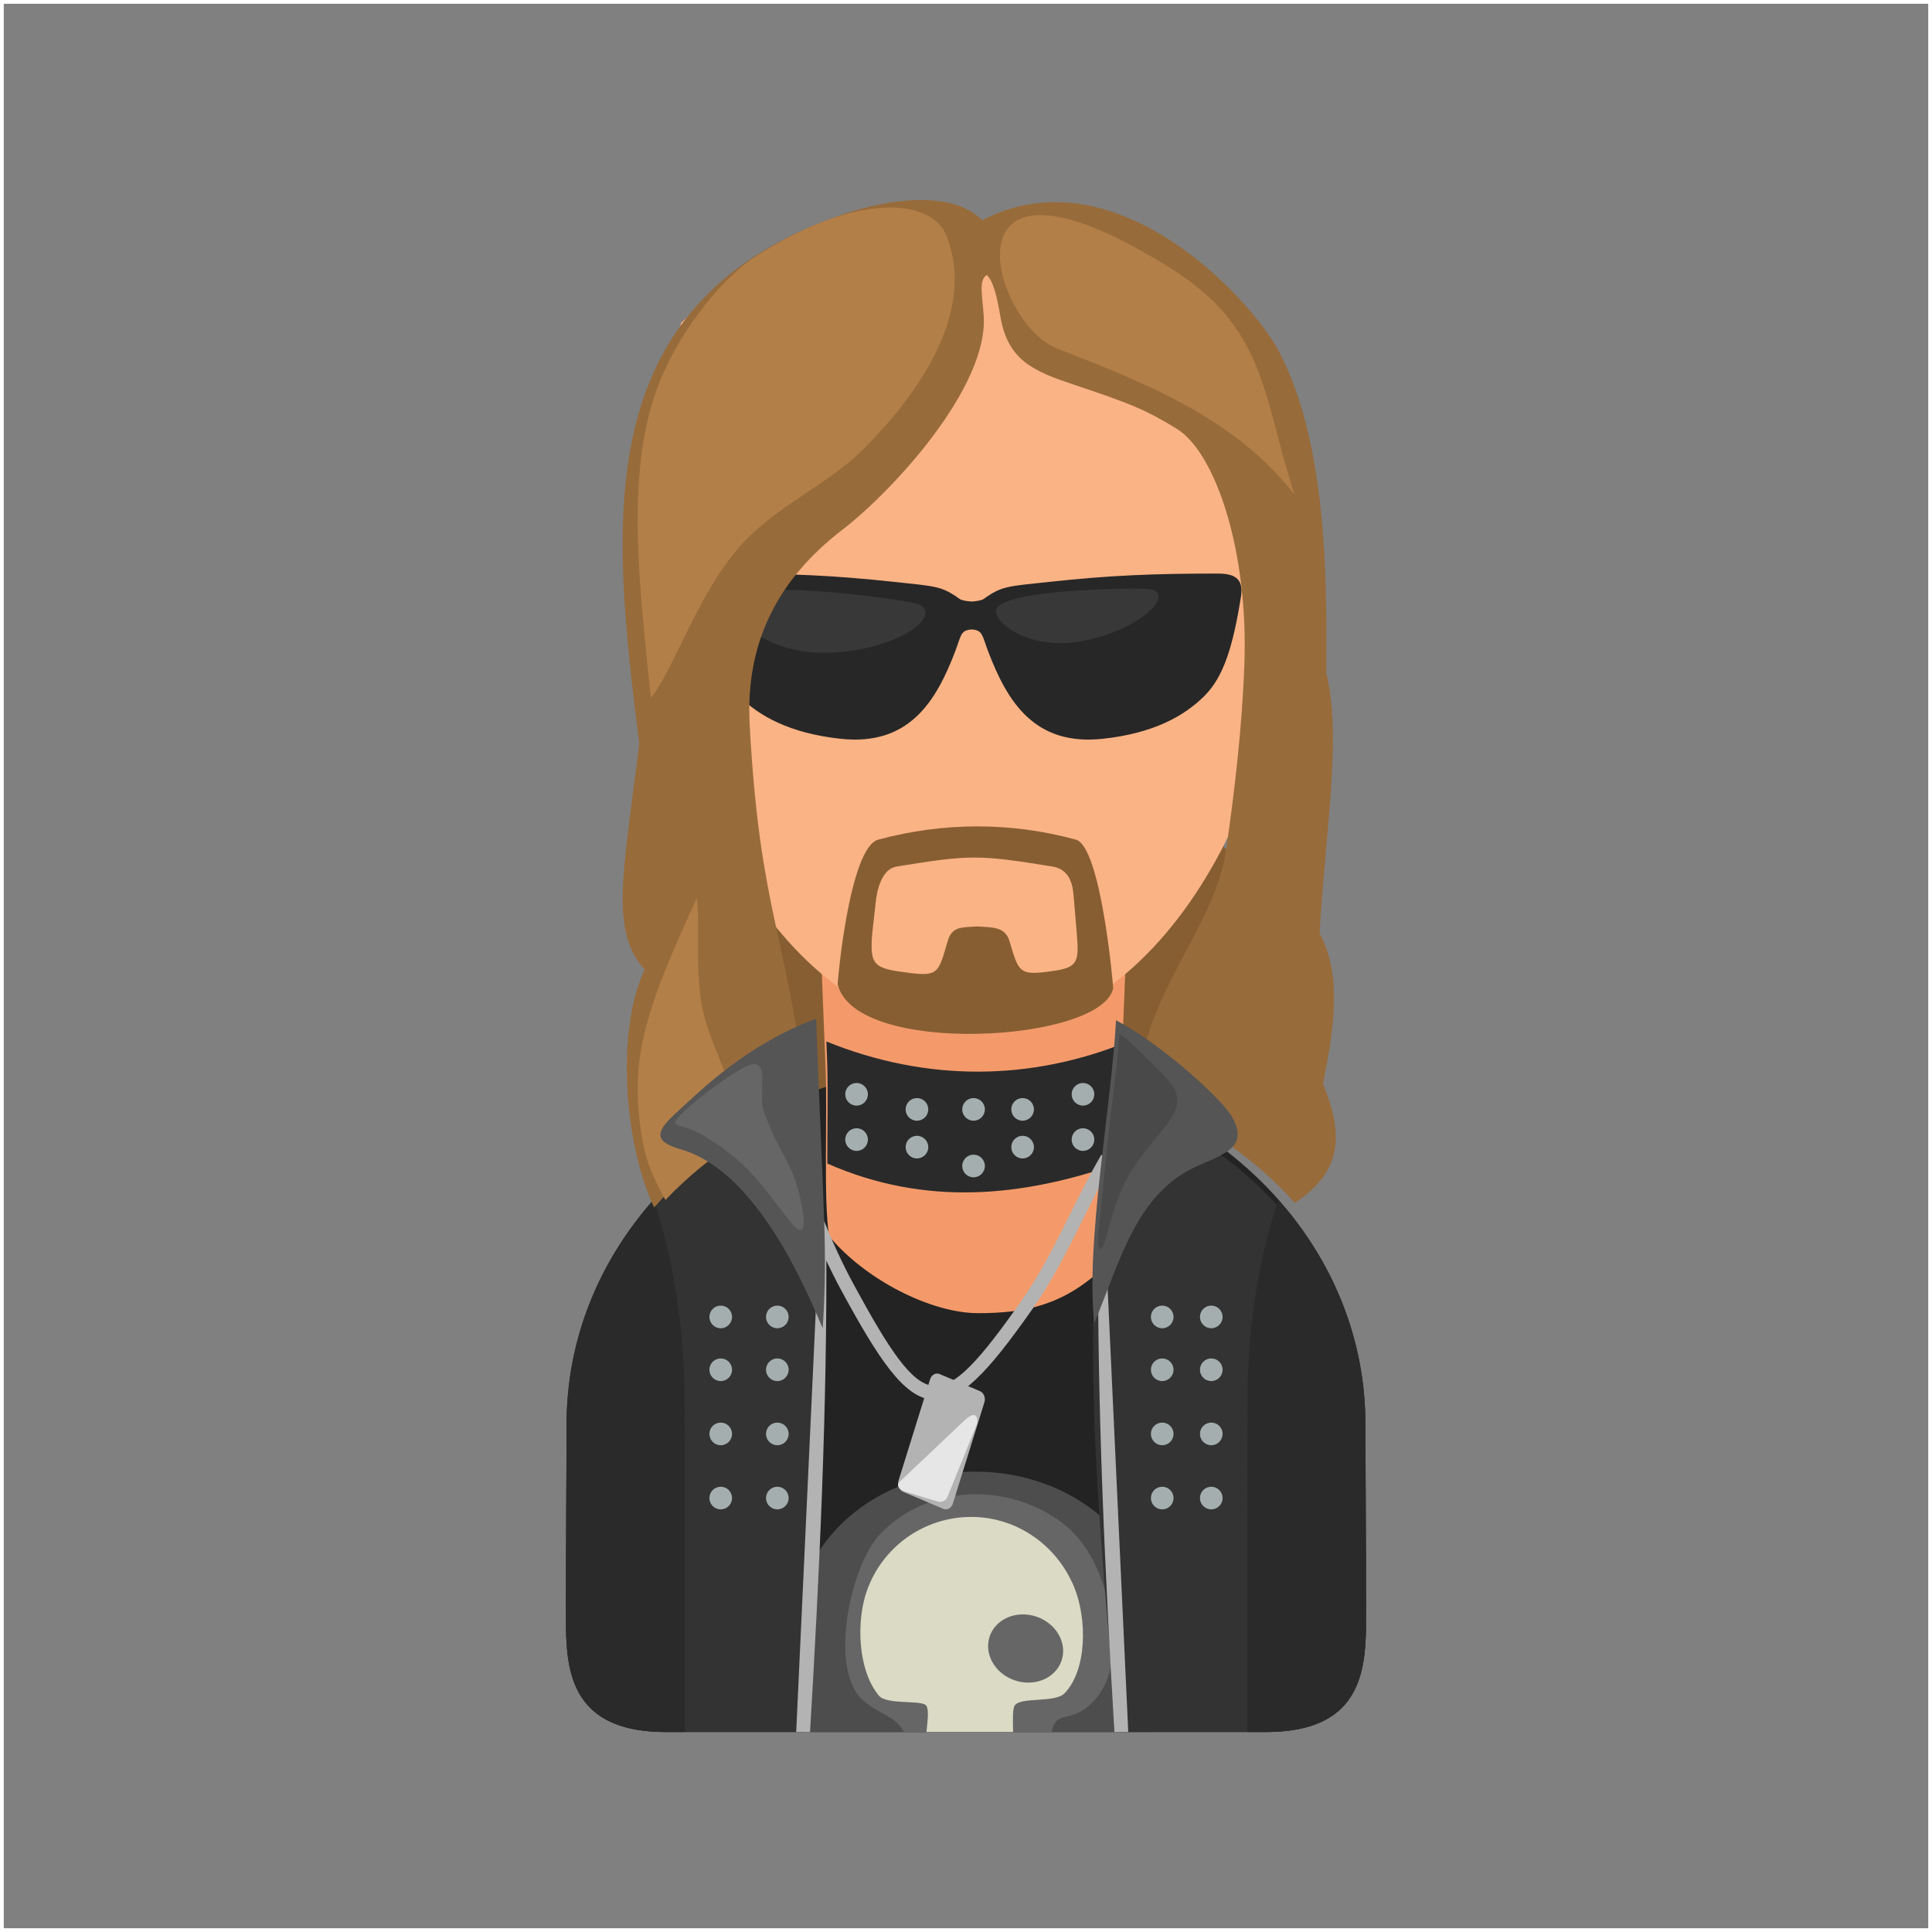 <?xml version="1.0" encoding="UTF-8"?>
<svg width="512px" height="512px" viewBox="0 0 512 512" version="1.1" xmlns="http://www.w3.org/2000/svg" xmlns:xlink="http://www.w3.org/1999/xlink">
    <rect x="0" y="0" width="512" height="512" fill="#808080" stroke="none"/>
    <!-- Generator: Sketch 60.1 (88133) - https://sketch.com -->
    <title>avatar</title>
    <desc>Created with Sketch.</desc>
    <g id="avatars" stroke="none" stroke-width="1" fill="none" fill-rule="evenodd">
        <g id="avatar">
            <rect id="invisible" stroke="#FFFFFF" fill-opacity="0" fill="#000000" x="0.5" y="0.5" width="511" height="511"></rect>
            <g id="rocker" transform="translate(150, 53)" fill-rule="nonzero">
                <path d="M111.499,147 C154.303,147 189,173.416 189,206 C189,238.585 154.303,265 111.499,265 C68.698,265 34,238.585 34,206 C34,173.416 68.698,147 111.499,147" id="Fill-98" fill="#875E32"></path>
                <path d="M211.841,324.253 C211.841,271.647 164.455,229 106,229 C47.544,229 0.158,271.647 0.158,324.253 C0.158,328.344 -0.091,375.408 0.036,379.927 C0.409,393.124 4.005,406 26.456,406 L185.481,406 C207.997,406 211.594,393.148 211.964,379.941 C212.091,375.422 211.841,328.355 211.841,324.253" id="Fill-99" fill="#232323"></path>
                <path d="M142.338,283.006 C131.759,292.926 121.666,295 109.226,295 C96.784,295 79.361,286.207 69.696,274.566 C68.191,264.217 69.303,242.967 68.792,230.156 L65,135 C93.667,135 122.334,135 151,135 L146.763,240.764 C144.361,254.335 144.31,269.456 142.338,283.006" id="Fill-100" fill="#F49A6A"></path>
                <path d="M69.259,255.356 C69.218,245.767 69.484,235.143 69.179,227.488 C69.119,225.992 69.06,224.496 69,223 C95.631,233.814 123.365,233.512 149,223 C148.797,228.087 148.592,233.174 148.389,238.259 C147.412,243.774 146.819,249.539 146.328,255.356 C120.856,264.243 95.228,266.775 69.259,255.356" id="Fill-101" fill="#2A2A2A"></path>
                <path d="M61.999,406 L155.001,406 C156.941,400.059 158,393.642 158,386.947 C157.836,320.359 59,320.343 59,386.947 C59,393.642 60.06,400.059 61.999,406" id="Fill-102" fill="#4D4D4D"></path>
                <path d="M189.818,51.186 C190.761,62.877 193,74.911 193,87.498 C193,161.23 154.945,221 108,221 C61.057,221 23,161.23 23,87.498 C23,67.89 25.693,49.271 30.526,32.5 C55.674,8.979 185.527,-2.013 189.818,51.186" id="Fill-103" fill="#FAB385"></path>
                <path d="M128.76,406 C128.764,405.933 128.77,405.873 128.781,405.82 C129.992,399.673 133.998,404.392 140.221,397.369 C146.501,390.284 145.537,378.426 143.272,369.981 C141.045,361.682 137.199,354.845 131.452,350.528 C117.579,340.11 96.299,339.962 83.294,353.507 C75.213,361.922 69.45,389.939 78.88,397.753 C83.775,401.808 87.269,401.668 89.521,406 L128.76,406" id="Fill-104" fill="#666666"></path>
                <path d="M104.308,105.725 C99.51,102.276 98.018,102.388 86.776,101.186 C70.703,99.468 59.538,99 42.32,99 C37.853,99 35.358,100.291 36.143,105.185 C38.247,118.294 40.698,126.301 45.777,131.39 C51.072,136.697 59.226,141.338 72.819,142.792 C90.964,144.732 98.105,132.774 103.105,119.693 C104.695,115.532 104.538,114.123 107.16,113.838 C107.28,113.825 107.393,113.816 107.5,113.813 C107.608,113.816 107.72,113.825 107.84,113.838 C110.462,114.123 110.305,115.532 111.895,119.693 C116.896,132.774 124.036,144.732 142.181,142.792 C155.775,141.338 163.929,136.697 169.223,131.39 C174.302,126.301 176.753,118.294 178.857,105.185 C179.642,100.291 177.146,99 172.68,99 C155.462,99 144.297,99.468 128.224,101.186 C116.982,102.388 115.491,102.276 110.692,105.725 C110.174,106.097 108.789,106.343 107.5,106.416 C106.211,106.343 104.826,106.097 104.308,105.725" id="Fill-105" fill="#272727"></path>
                <path d="M107.377,349 C119.5,349 130.023,356.509 134.585,367.407 C138.18,375.996 138.074,389.571 132.132,395.728 C129.608,398.342 120.483,396.663 118.929,398.946 C118.278,399.901 118.441,403.077 118.479,406 L95.525,406 C95.754,403.357 96.248,400.425 95.525,399.086 C94.592,397.354 85.064,398.946 82.908,396.359 C77.288,389.614 76.855,376.532 79.787,368.404 C83.944,356.878 94.875,349 107.377,349 Z M90.327,375.43 C95.583,373.65 101.131,375.986 102.718,380.648 C104.305,385.31 101.329,390.533 96.071,392.312 C90.815,394.094 85.268,391.758 83.681,387.096 C82.095,382.434 85.071,377.213 90.327,375.43 Z M124.673,375.43 C119.416,373.65 113.869,375.986 112.282,380.648 C110.695,385.31 113.67,390.533 118.927,392.312 C124.184,394.094 129.732,391.758 131.317,387.096 C132.905,382.434 129.929,377.213 124.673,375.43 Z M105.729,389.879 C106.355,389.881 106.595,390.773 106.707,392.169 C106.879,394.296 108.135,394.235 108.269,392.265 C108.368,390.813 108.621,389.879 109.27,389.879 C110.422,389.879 112.023,393.571 112.023,397.13 C112.023,400.689 111.76,401.791 110.608,401.791 C108.574,401.791 106.426,401.791 104.392,401.791 C103.24,401.791 102.975,400.689 102.975,397.13 C102.975,393.571 104.91,389.878 105.729,389.879 L105.729,389.879 Z" id="Fill-106" fill="#DADAC5"></path>
                <path d="M66.938,238 C27.817,251.8 0.158,285.709 0.158,325.357 C0.158,329.393 -0.091,375.821 0.036,380.279 C0.409,393.298 4.005,406 26.456,406 L62.803,406 C66.475,354.301 69.861,292.5 66.938,238 Z M145.062,238 C184.182,251.8 211.842,285.709 211.842,325.357 C211.842,329.393 212.091,375.821 211.964,380.279 C211.591,393.298 207.995,406 185.543,406 L146.143,406 C141.391,352.035 134.922,294.183 145.062,238 L145.062,238 Z" id="Fill-107" fill="#333333"></path>
                <path d="M61,406 L64.668,406 C67.053,366.034 69.291,319.932 68.969,276 L66.982,277.409 L61,406" id="Fill-108" fill="#B3B3B3"></path>
                <path d="M56,293 C57.656,293 59,294.343 59,296 C59,297.657 57.656,299 56,299 C54.343,299 53,297.657 53,296 C53,294.343 54.343,293 56,293" id="Fill-109" fill="#A4AEAE"></path>
                <path d="M41,293 C42.656,293 44,294.343 44,296 C44,297.657 42.656,299 41,299 C39.344,299 38,297.657 38,296 C38,294.343 39.344,293 41,293" id="Fill-110" fill="#A4AEAE"></path>
                <path d="M211.841,324.368 C211.841,301.909 203.174,281.273 188.69,265.001 C183.505,281.021 180.607,298.873 180.607,317.695 C180.607,320.344 180.557,365.385 180.519,406 L185.481,406 C207.997,406 211.594,393.166 211.964,379.977 C212.091,375.465 211.841,328.464 211.841,324.368 Z M23.309,265 C8.825,281.273 0.158,301.909 0.158,324.368 C0.158,328.453 -0.091,375.451 0.036,379.964 C0.409,393.142 4.005,406 26.456,406 L31.481,406 C31.442,365.385 31.393,320.344 31.393,317.695 C31.393,298.873 28.495,281.02 23.309,265 L23.309,265 Z" id="Fill-111" fill="#2A2A2A"></path>
                <path d="M149,406 L145.333,406 C142.947,366.034 140.709,319.932 141.031,276 L143.019,277.409 L149,406" id="Fill-112" fill="#B3B3B3"></path>
                <path d="M62.52,253.504 C63.167,256.195 65.208,262.731 68.371,270.564 C70.491,275.813 73.118,281.639 76.168,287.264 C85.577,304.614 91.461,313.618 97.28,314.282 C103.028,314.938 109.68,307.412 120.698,291.711 C125.777,284.473 129.736,276.522 133.676,268.608 C136.306,263.323 138.93,258.055 141.877,253 L145,254.871 C142.096,259.849 139.507,265.049 136.911,270.264 C132.913,278.295 128.894,286.368 123.65,293.841 C111.8,310.728 104.36,318.791 96.883,317.939 C89.478,317.094 82.997,307.489 72.988,289.034 C69.882,283.305 67.196,277.345 65.022,271.96 C61.781,263.937 59.675,257.175 59,254.367 L62.52,253.504" id="Fill-113" fill="#B3B3B3"></path>
                <path d="M99.011,311.138 L109.703,315.671 C110.722,316.103 111.252,317.429 110.882,318.615 L102.511,345.489 C102.141,346.675 101.006,347.294 99.988,346.863 L89.295,342.328 C88.278,341.896 87.748,340.572 88.118,339.384 L96.489,312.512 C96.858,311.324 97.994,310.706 99.011,311.138" id="Fill-114" fill="#B3B3B3"></path>
                <path d="M56,307 C57.656,307 59,308.343 59,310.001 C59,311.657 57.656,313 56,313 C54.343,313 53,311.657 53,310.001 C53,308.343 54.343,307 56,307" id="Fill-115" fill="#A4AEAE"></path>
                <path d="M41,307 C42.656,307 44,308.343 44,310.001 C44,311.657 42.656,313 41,313 C39.344,313 38,311.657 38,310.001 C38,308.343 39.344,307 41,307" id="Fill-116" fill="#A4AEAE"></path>
                <path d="M56,324 C57.656,324 59,325.344 59,327 C59,328.657 57.656,330 56,330 C54.343,330 53,328.657 53,327 C53,325.344 54.343,324 56,324" id="Fill-117" fill="#A4AEAE"></path>
                <path d="M41,324 C42.656,324 44,325.344 44,327 C44,328.657 42.656,330 41,330 C39.344,330 38,328.657 38,327 C38,325.344 39.344,324 41,324" id="Fill-118" fill="#A4AEAE"></path>
                <path d="M56,341 C57.656,341 59,342.344 59,344 C59,345.657 57.656,347 56,347 C54.343,347 53,345.657 53,344 C53,342.344 54.343,341 56,341" id="Fill-119" fill="#A4AEAE"></path>
                <path d="M41,341 C42.656,341 44,342.344 44,344 C44,345.657 42.656,347 41,347 C39.344,347 38,345.657 38,344 C38,342.344 39.344,341 41,341" id="Fill-120" fill="#A4AEAE"></path>
                <path d="M171,293 C172.656,293 174,294.343 174,296 C174,297.657 172.656,299 171,299 C169.343,299 168,297.657 168,296 C168,294.343 169.343,293 171,293" id="Fill-121" fill="#A4AEAE"></path>
                <path d="M158,293 C159.656,293 161,294.343 161,296 C161,297.657 159.656,299 158,299 C156.344,299 155,297.657 155,296 C155,294.343 156.344,293 158,293" id="Fill-122" fill="#A4AEAE"></path>
                <path d="M171,307 C172.656,307 174,308.343 174,310.001 C174,311.657 172.656,313 171,313 C169.343,313 168,311.657 168,310.001 C168,308.343 169.343,307 171,307" id="Fill-123" fill="#A4AEAE"></path>
                <path d="M158,307 C159.656,307 161,308.343 161,310.001 C161,311.657 159.656,313 158,313 C156.344,313 155,311.657 155,310.001 C155,308.343 156.344,307 158,307" id="Fill-124" fill="#A4AEAE"></path>
                <path d="M171,324 C172.656,324 174,325.344 174,327 C174,328.657 172.656,330 171,330 C169.343,330 168,328.657 168,327 C168,325.344 169.343,324 171,324" id="Fill-125" fill="#A4AEAE"></path>
                <path d="M158,324 C159.656,324 161,325.344 161,327 C161,328.657 159.656,330 158,330 C156.344,330 155,328.657 155,327 C155,325.344 156.344,324 158,324" id="Fill-126" fill="#A4AEAE"></path>
                <path d="M171,341 C172.656,341 174,342.344 174,344 C174,345.657 172.656,347 171,347 C169.343,347 168,345.657 168,344 C168,342.344 169.343,341 171,341" id="Fill-127" fill="#A4AEAE"></path>
                <path d="M158,341 C159.656,341 161,342.344 161,344 C161,345.657 159.656,347 158,347 C156.344,347 155,345.657 155,344 C155,342.344 156.344,341 158,341" id="Fill-128" fill="#A4AEAE"></path>
                <path d="M76.999,234 C78.657,234 80,235.343 80,237.001 C80,238.657 78.657,240 76.999,240 C75.343,240 74,238.657 74,237.001 C74,235.343 75.343,234 76.999,234" id="Fill-129" fill="#A4AEAE"></path>
                <path d="M92.999,238 C94.657,238 96,239.344 96,241.001 C96,242.657 94.657,244 92.999,244 C91.343,244 90,242.657 90,241.001 C90,239.344 91.343,238 92.999,238" id="Fill-130" fill="#A4AEAE"></path>
                <path d="M108.001,238 C109.657,238 111,239.343 111,240.999 C111,242.657 109.657,244 108.001,244 C106.343,244 105,242.657 105,240.999 C105,239.343 106.343,238 108.001,238" id="Fill-131" fill="#A4AEAE"></path>
                <path d="M121.001,238 C122.657,238 124,239.344 124,241.001 C124,242.657 122.657,244 121.001,244 C119.343,244 118,242.657 118,241.001 C118,239.344 119.343,238 121.001,238" id="Fill-132" fill="#A4AEAE"></path>
                <path d="M137,234 C138.656,234 140,235.343 140,237.001 C140,238.657 138.656,240 137,240 C135.344,240 134,238.657 134,237.001 C134,235.343 135.344,234 137,234" id="Fill-133" fill="#A4AEAE"></path>
                <path d="M76.999,246 C78.657,246 80,247.343 80,248.999 C80,250.657 78.657,252 76.999,252 C75.343,252 74,250.657 74,248.999 C74,247.343 75.343,246 76.999,246" id="Fill-134" fill="#A4AEAE"></path>
                <path d="M92.999,248 C94.657,248 96,249.343 96,251.001 C96,252.657 94.657,254 92.999,254 C91.343,254 90,252.657 90,251.001 C90,249.343 91.343,248 92.999,248" id="Fill-135" fill="#A4AEAE"></path>
                <path d="M108.001,253 C109.657,253 111,254.343 111,255.999 C111,257.656 109.657,259 108.001,259 C106.343,259 105,257.656 105,255.999 C105,254.343 106.343,253 108.001,253" id="Fill-136" fill="#A4AEAE"></path>
                <path d="M121.001,248 C122.657,248 124,249.343 124,251.001 C124,252.657 122.657,254 121.001,254 C119.343,254 118,252.657 118,251.001 C118,249.343 119.343,248 121.001,248" id="Fill-137" fill="#A4AEAE"></path>
                <path d="M137,246 C138.656,246 140,247.343 140,248.999 C140,250.657 138.656,252 137,252 C135.344,252 134,250.657 134,248.999 C134,247.343 135.344,246 137,246" id="Fill-138" fill="#A4AEAE"></path>
                <path d="M149.862,103 C154.28,103.003 156.602,102.901 156.964,104.749 C157.666,108.331 147.934,115.207 135.611,117.077 C123.289,118.946 114.452,112.896 113.95,109.187 C113.201,103.644 143.94,102.996 149.862,103 Z M87.173,105.919 C92.363,106.714 95.108,107.008 95.24,109.257 C95.495,113.616 82.967,120 68.195,120 C53.42,120 44,111.266 44,106.792 C44,100.107 80.218,104.853 87.173,105.919 L87.173,105.919 Z" id="Fill-139" fill="#383838"></path>
                <path d="M72.002,207.828 C71.908,207.423 75.074,171.571 82.749,169.509 C100.052,164.863 117.841,164.798 135.111,169.509 C141.826,171.34 145.061,208.593 144.999,208.893 C142.022,223.276 76.485,227.094 72.002,207.828 Z M91.451,204.884 C98.871,205.806 98.785,204.338 101.155,196.391 C102.299,192.552 104.623,192.777 108.97,192.521 C113.317,192.777 116.401,192.639 117.547,196.478 C119.916,204.425 120.082,205.457 127.503,204.536 C135.546,203.537 136.051,202.537 135.356,194.328 L134.488,184.065 C134.17,180.321 132.821,177.281 128.904,176.644 C109.408,173.471 107.1,173.471 87.605,176.644 C83.688,177.281 82.34,182.833 82.022,186.577 L81.16,194.263 C80.401,203.149 81.654,203.666 91.451,204.884 L91.451,204.884 Z" id="Fill-140" fill="#875E32"></path>
                <path d="M201.473,125.377 C205.687,142.302 201.202,167.475 199.7,194.344 C206.289,206.382 202.86,222.445 200.613,234.214 C205.501,246.233 206.695,256.997 193.13,265.76 C182.284,253.634 168.079,243.907 151.735,237.644 C151.432,211.902 171.818,193.669 174.925,172.276 C177.286,156.019 179.157,139.431 179.765,123.368 C180.924,92.735 172.003,66.831 161.826,60.612 C153.371,55.446 149.482,53.944 134.656,48.966 C124.056,45.407 117.098,42.618 115.116,30.908 C114.296,26.064 113.295,21.478 111.519,19.909 C109.287,21.104 110.361,25.611 110.694,30.686 C111.933,49.514 86.816,76.94 73.168,87.447 C56.073,100.609 47.478,117.356 48.677,139.182 C51.401,188.767 58.372,193.72 63.791,238.449 C47.76,244.948 33.886,254.813 23.355,267 C15.278,249.784 13.269,219.897 20.855,203.98 C11.538,193.519 15.172,178.779 19.411,144.021 C11.967,85.123 6.062,28.285 71.165,4.57 C86.675,-1.08 102.787,-2.233 110.312,5.377 C145.291,-12.905 181.152,25.827 188.652,39.643 C202.388,64.956 201.552,104.796 201.473,125.377" id="Fill-141" fill="#986B3A"></path>
                <path d="M130.074,39.326 C154.184,48.732 177.336,57.928 193,78 C184.505,51.234 185.339,33.825 160.273,18.122 C98.026,-20.87 112.645,32.525 130.074,39.326" id="Fill-142" fill="#B37F48"></path>
                <path d="M78.381,66.448 C68.999,75.719 54.693,81.47 45.234,92.77 C34.429,105.676 28.717,124.027 22.486,132 C19.494,102.665 15.874,73.587 23.772,50.95 C28.756,36.666 40.415,21.353 49.961,15.169 C76.996,-2.346 96.918,-0.402 100.817,9.466 C109.174,30.622 91.772,53.211 78.381,66.448" id="Fill-143" fill="#B37F48"></path>
                <path d="M98.463,344.906 L89.755,342.272 C89.121,342.08 87.086,340.946 88.475,339.631 L105.553,323.471 C109.219,320.003 109.188,323.65 108.865,324.449 L101.073,343.727 C100.686,344.686 99.539,345.231 98.463,344.906" id="Fill-144" fill="#E6E6E6"></path>
                <path d="M43.802,236.657 C41.929,228.944 37.421,221.818 35.915,212.962 C34.195,202.848 35.553,191.127 34.666,185 C27.716,200.391 20.568,215.467 19.229,230.158 C18.384,239.429 19.968,251.11 22.514,257.162 C23.773,260.155 25.064,262.761 26.356,265 C32.128,258.918 38.73,253.507 46,248.911 C45.516,244.487 44.673,240.241 43.802,236.657" id="Fill-145" fill="#B37F48"></path>
                <path d="M30.394,251.577 C48.519,256.751 61.081,282.343 68.017,299 C68.558,291.248 68.753,282.879 68.519,274.191 C68.12,259.416 66.733,231.491 66.304,217 C48.048,223.573 35.141,236.496 29.912,241.244 C24.33,246.313 22.279,249.262 30.394,251.577 Z M167.906,255.741 C151.211,262.792 146.942,280.974 140.007,297.633 C137.608,276.545 144.535,240.288 145.756,217.366 C158.691,224.301 173.954,238.465 176.49,242.975 C180.583,250.255 175.901,252.364 167.906,255.741 L167.906,255.741 Z" id="Fill-146" fill="#555555"></path>
                <path d="M35.572,247.451 C30.111,244.29 25.682,246.626 32.376,240.525 C36.049,237.177 43.098,232.101 46.958,229.964 C51.068,227.688 52.01,229.799 52.018,232.585 C52.042,240.283 51.098,238.901 54.891,247.622 C56.556,251.447 59.362,255.566 60.747,259.762 C61.884,263.21 62.575,266.501 62.869,268.93 C63.34,272.836 62.621,274.869 59.353,270.679 C51.461,260.563 47.919,254.593 35.572,247.451" id="Fill-147" fill="#666666"></path>
                <path d="M157.009,247.788 C162.883,240.747 164.097,237.633 157.803,231.289 C153.805,227.258 146.616,220.294 146.615,221.058 C146.604,225.304 144.382,241.762 143.841,246.777 C142.869,255.775 142.005,265.424 141.112,273.605 C140.67,277.668 141.583,280.301 143.036,275.142 C146.953,261.24 148.134,258.431 157.009,247.788" id="Fill-148" fill="#494949"></path>
            </g>
        </g>
    </g>
</svg>
